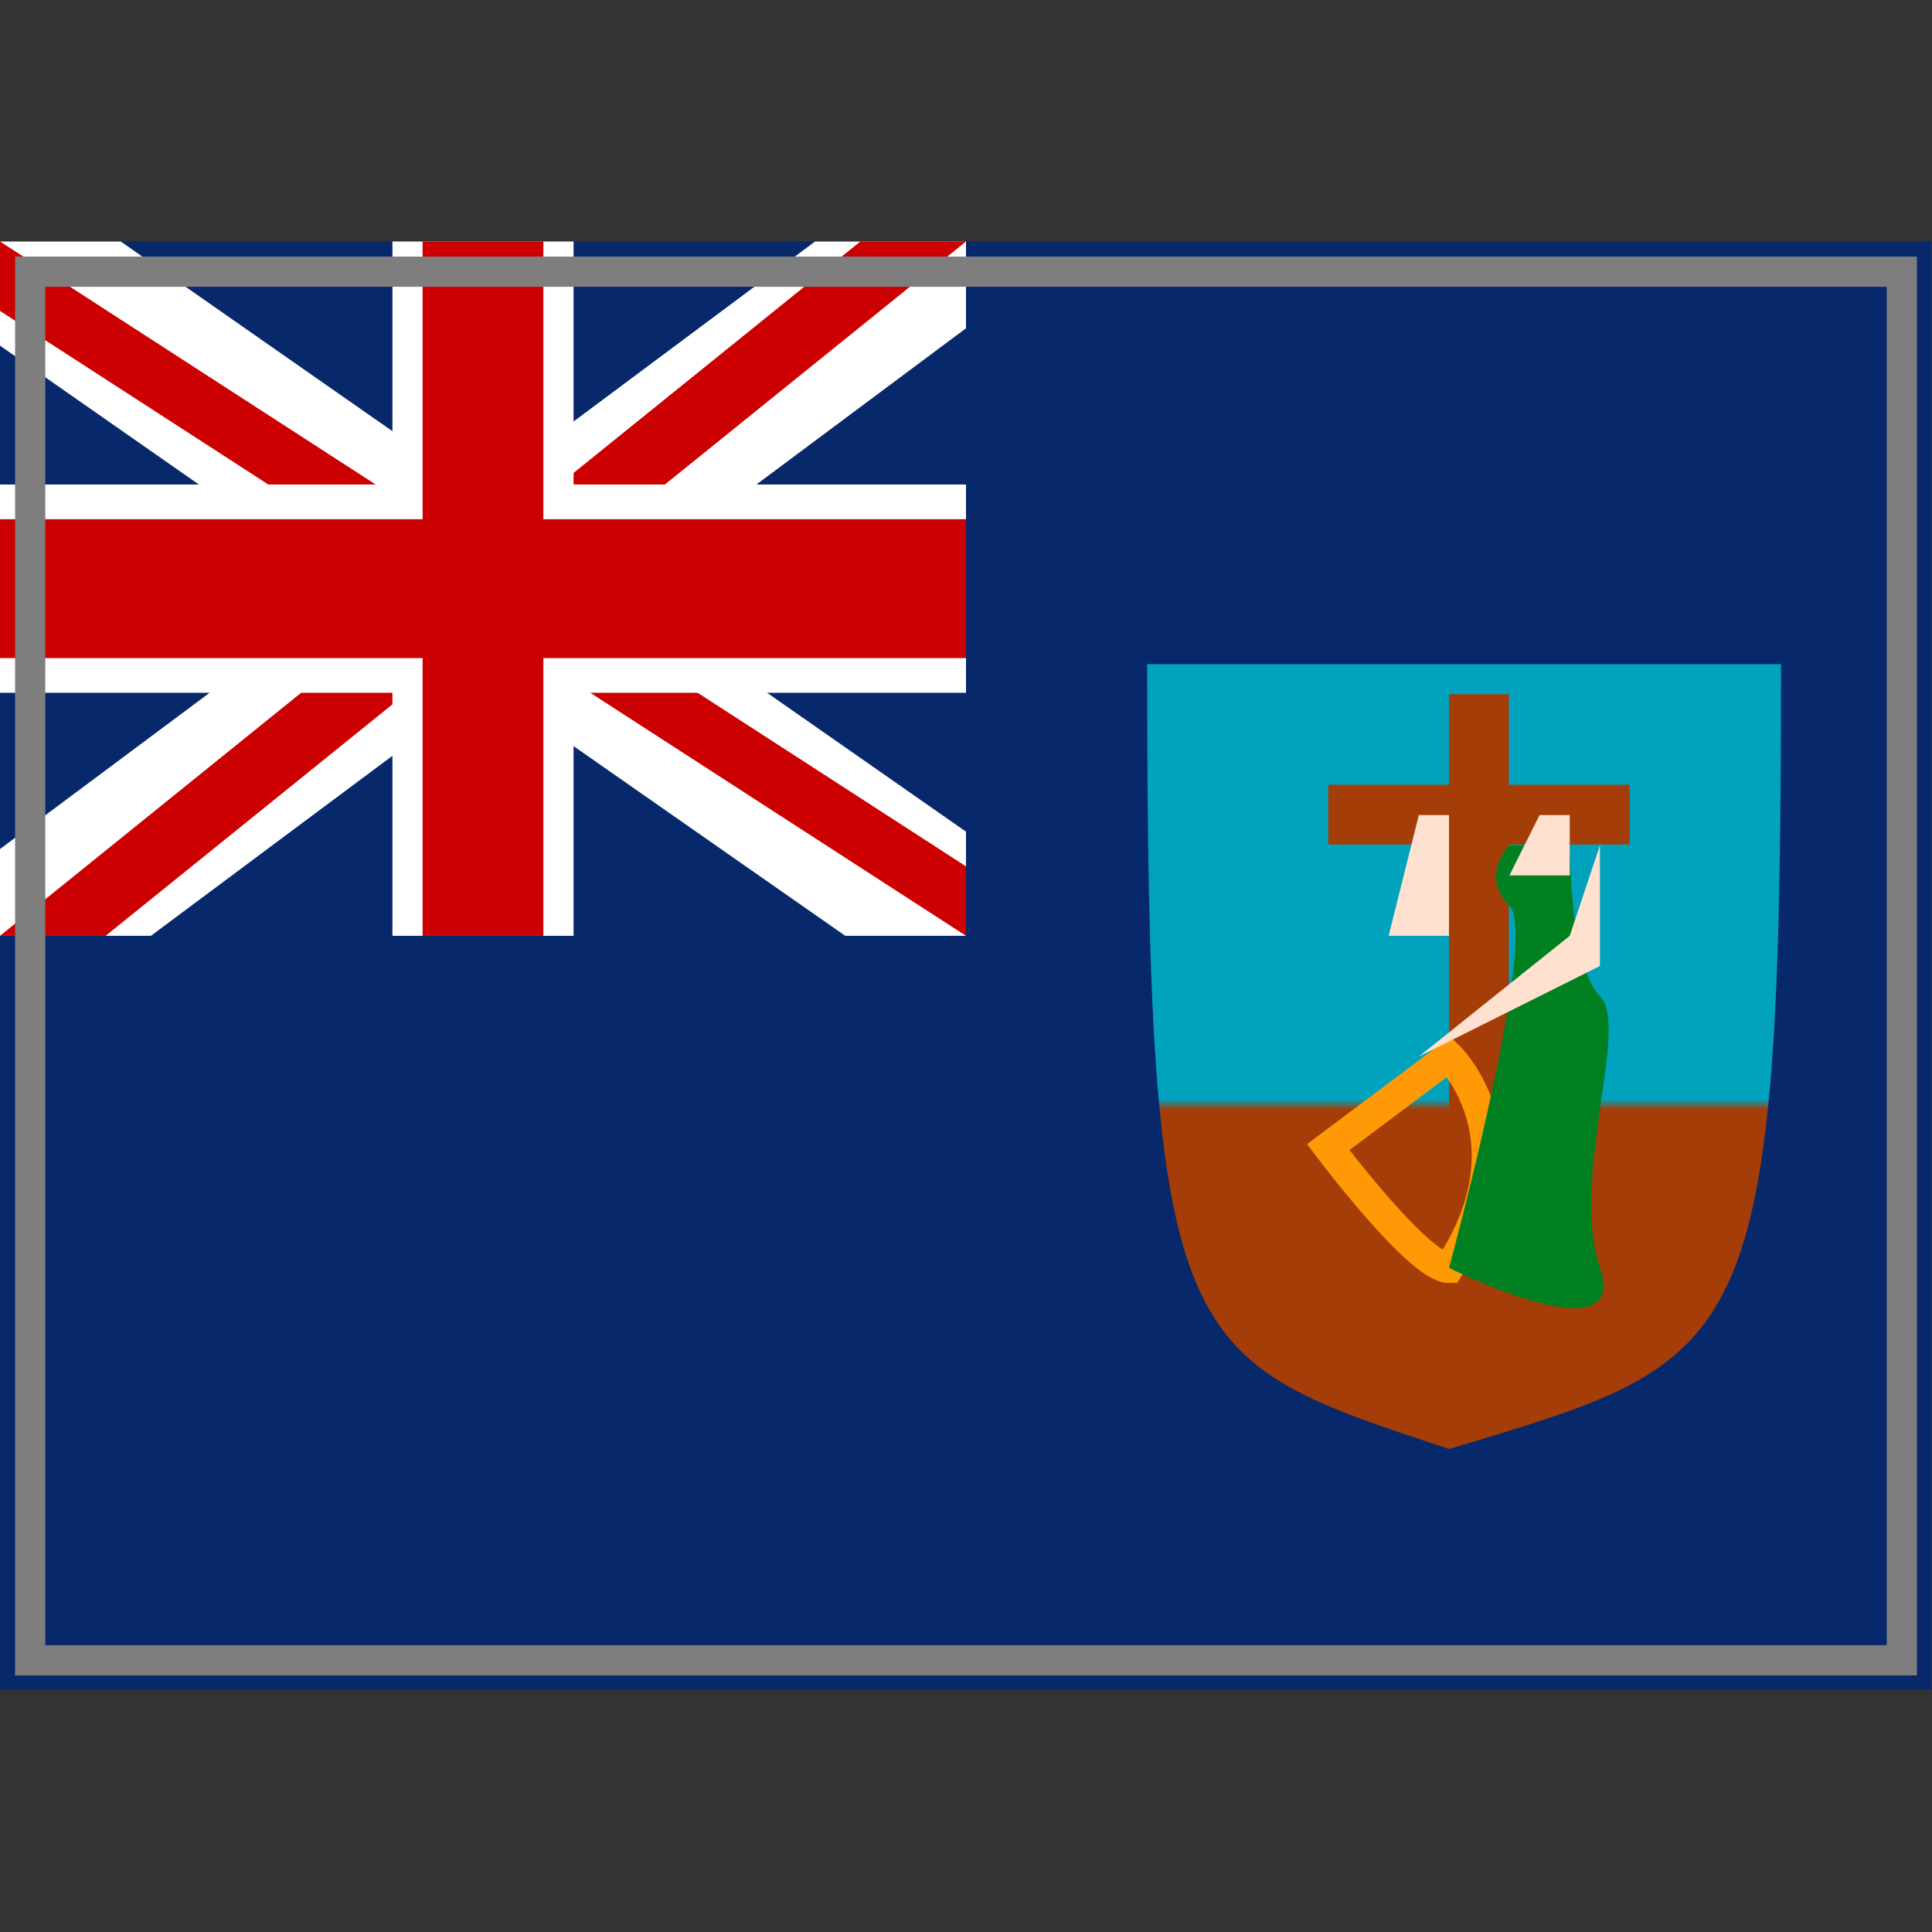 <?xml version="1.0" encoding="UTF-8" standalone="yes"?>
<svg version="1.1" width="64" height="64" color-interpolation="linearRGB"
     xmlns:svg="http://www.w3.org/2000/svg" xmlns="http://www.w3.org/2000/svg">
 <rect width="100%" height="100%" fill="#333333" stroke="none"/>
 <g>
  <path style="fill:#07286b"
        d="M1 9H63V55H1V9z"
        transform="matrix(1.032,0,0,1.043,-1.032,-1.391)"
  />
  <linearGradient id="gradient0" gradientUnits="userSpaceOnUse" x1="89" y1="8" x2="89" y2="56">
   <stop offset="0.592" stop-color="#00a2bd"/>
   <stop offset="0.599" stop-color="#a53d08"/>
  </linearGradient>
  <path style="fill:url(#gradient0)"
        d="M38 22C38 45 39 45 48 48C58 45 59 45 59 22C56 22 42 22 38 22z"
  />
  <path style="fill:#ffffff"
        d="M64 12V17L10 52H0V47L54 12H64z
           M0 12H8L64 46V52H56L0 18V12z"
        transform="matrix(0.5,0,0,0.575,0,1.1)"
  />
  <path style="fill:#cc0000"
        d="M64 12L7 52H0L57 12H64z
           M0 12L64 48V52L0 16V12z"
        transform="matrix(0.5,0,0,0.575,0,1.1)"
  />
  <path style="fill:#ffffff"
        d="M0 26H26V12H38V26H64V38H38V52H26V38H0V26z"
        transform="matrix(0.5,0,0,0.575,0,1.1)"
  />
  <path style="fill:#cc0000"
        d="M0 36V28H28V12H36V28H64V36H36V52H28V36H0z"
        transform="matrix(0.5,0,0,0.575,0,1.1)"
  />
  <path style="fill:none; stroke:#7e7e7e; stroke-width:1"
        d="M1 9H63V55H1V9z"
  />
  <path style="fill:#a53d08"
        d="M1 9H63V55H1V9z"
        transform="matrix(0.161,0,0,0.043,43.839,25.609)"
  />
  <path style="fill:#a53d08"
        d="M1 9H63V55H1V9z"
        transform="matrix(0.032,0,0,0.391,47.968,19.478)"
  />
  <path style="fill:none; stroke:#ff9a06; stroke-width:1"
        d="M48 35L44 38C44 38 47 42 48 42C50.82 37.75 48 35 48 35z"
  />
  <path style="fill:#008021"
        d="M52 28C52 28 52 32 53 33C54 34 52 39 53 42C54 45 48 42 48 42C48 42 51 31 50 30C49 29 50 28 50 28H52z"
  />
  <path style="fill:#ffe1cf"
        d="M53 29V33L47 36L52 32L53 29z
           M47 28L46 32H48V31V28H47z"
        transform="matrix(1,0,0,1,0,-1)"
  />
  <path style="fill:#ffe1cf"
        d="M47 28L46 32H48V31V28H47z"
        transform="matrix(1,0,0,0.5,4,13)"
  />
 </g>
</svg>
